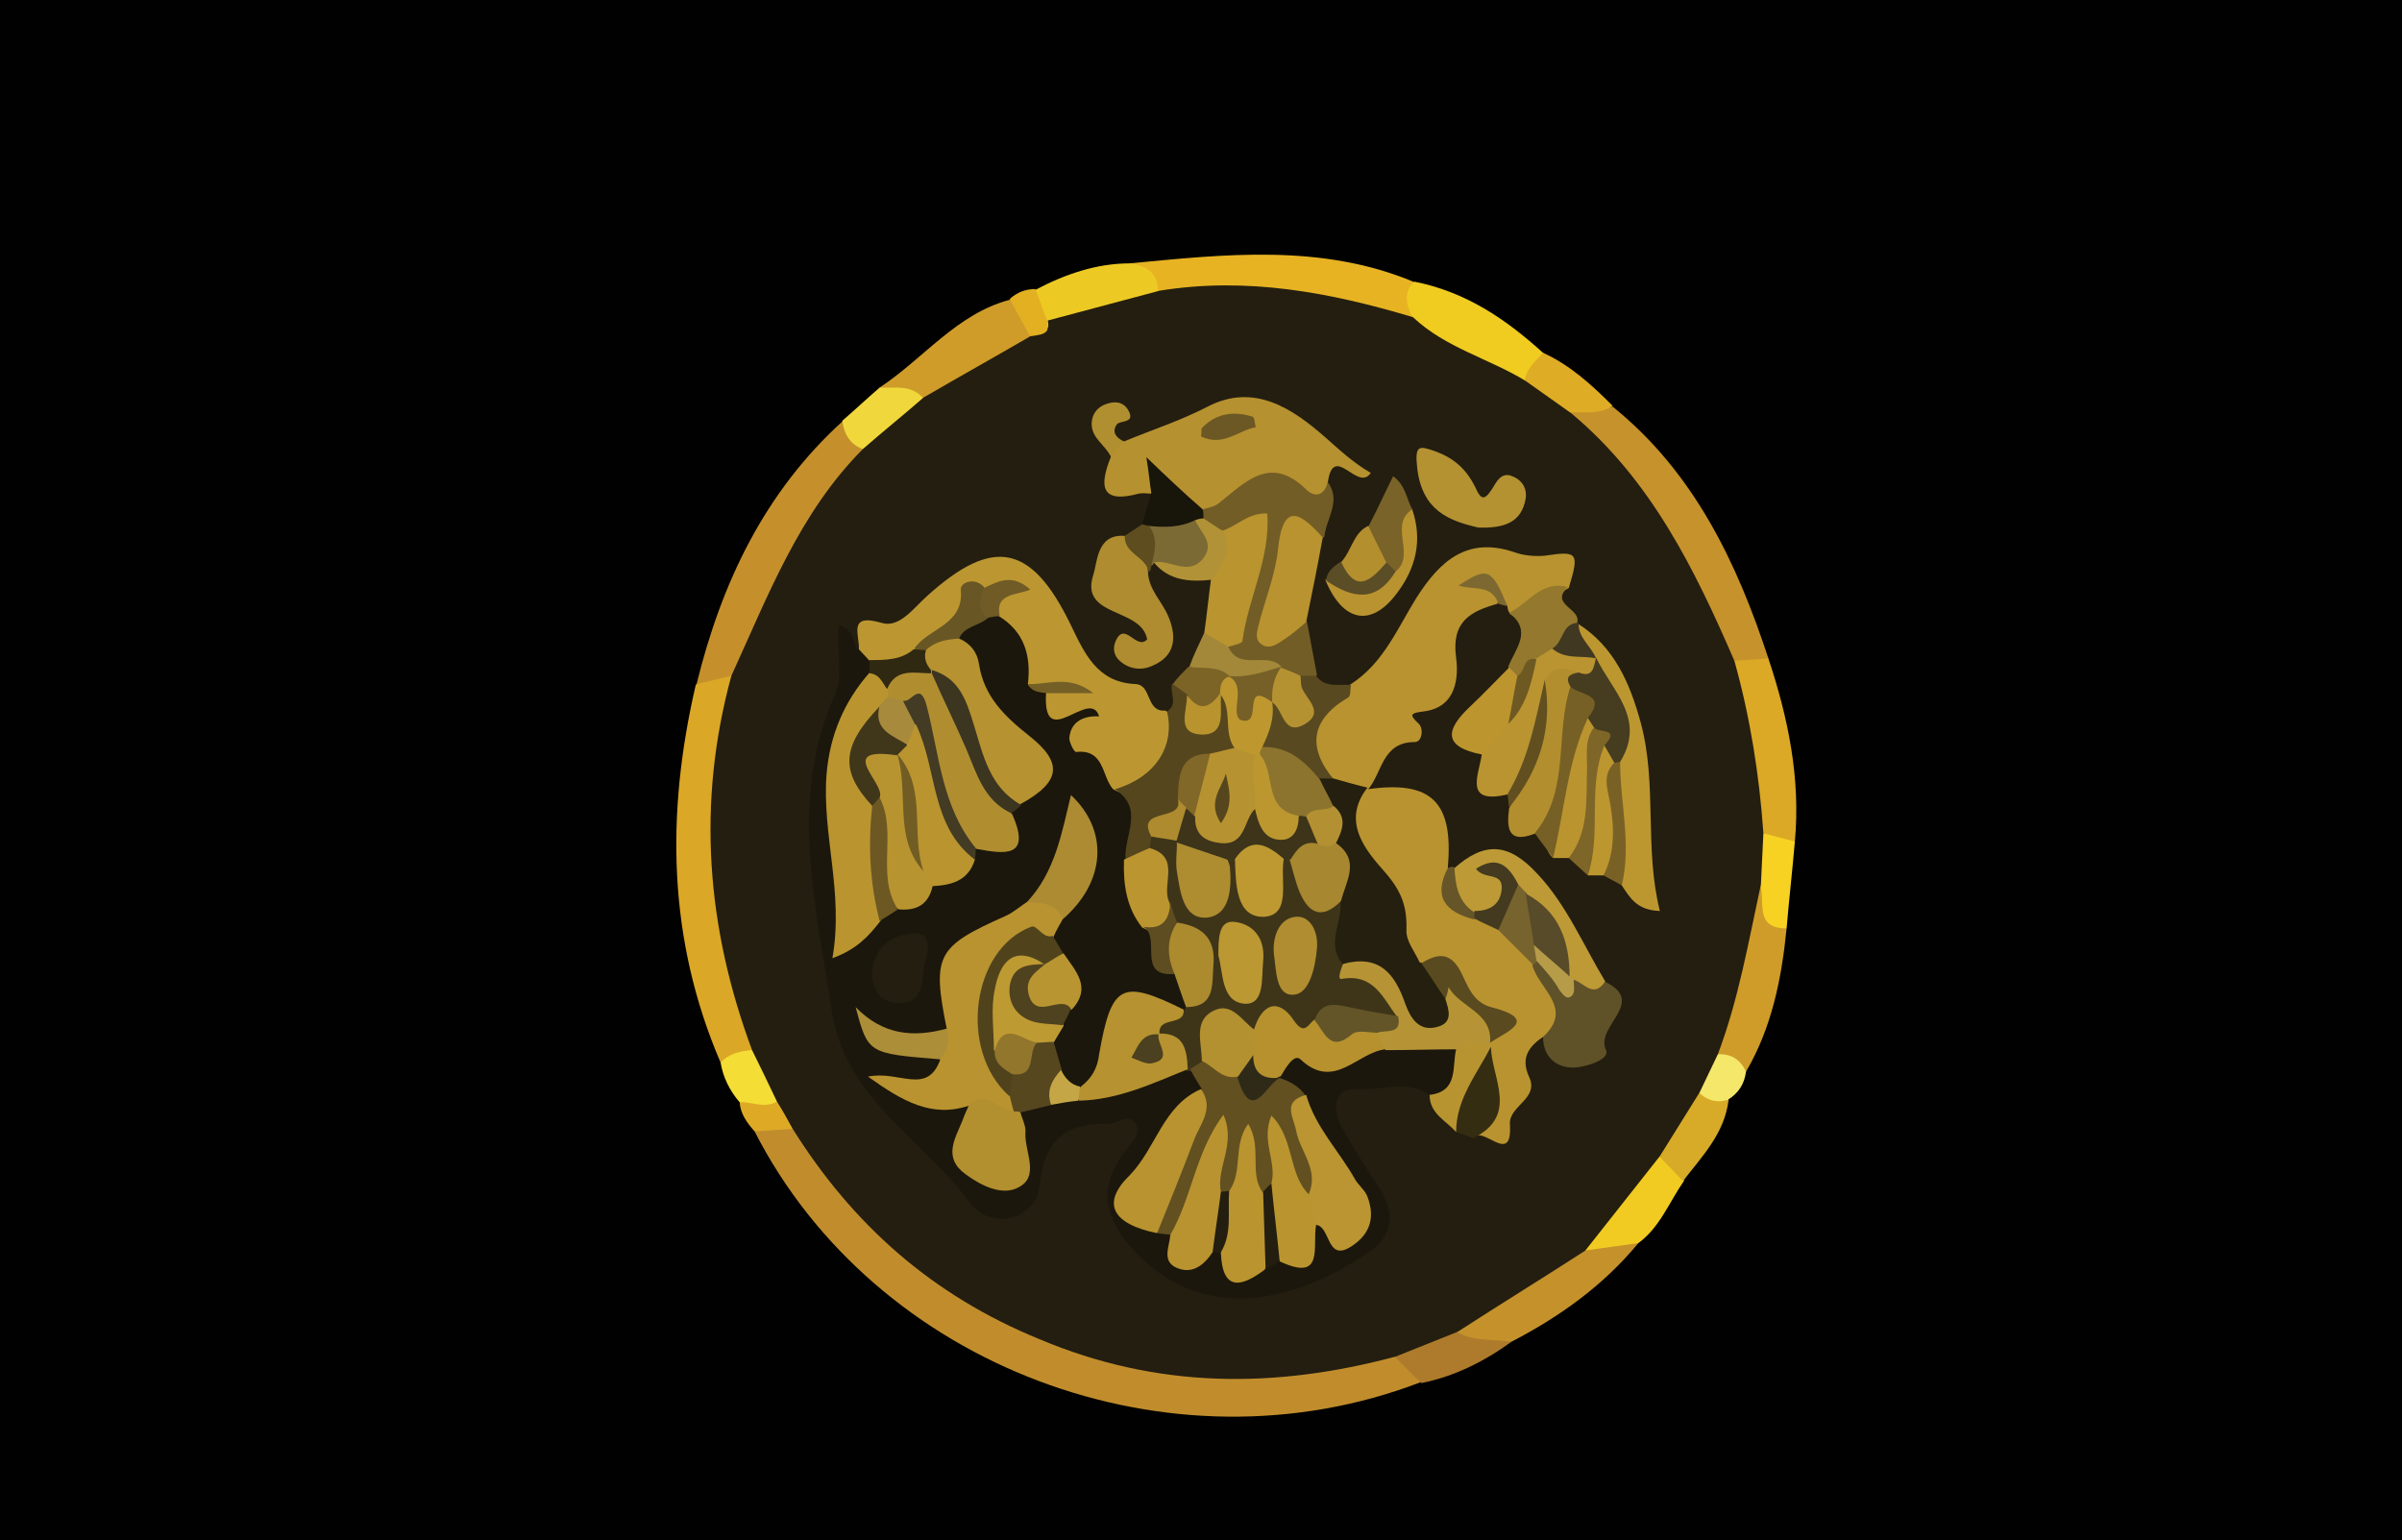 <?xml version="1.0" encoding="utf-8"?>
<!-- Generator: Adobe Illustrator 19.0.0, SVG Export Plug-In . SVG Version: 6.00 Build 0)  -->
<svg version="1.1" id="Layer_1" xmlns="http://www.w3.org/2000/svg" xmlns:xlink="http://www.w3.org/1999/xlink" x="0px" y="0px"
	 viewBox="0 0 290 186" style="enable-background:new 0 0 290 186;" xml:space="preserve">
<style type="text/css">
	.st0{fill:#010101;}
	.st1{fill:#C18D2C;}
	.st2{fill:#DBA726;}
	.st3{fill:#C6922B;}
	.st4{fill:#C5902C;}
	.st5{fill:#E7B322;}
	.st6{fill:#DBA926;}
	.st7{fill:#C4912B;}
	.st8{fill:#F0CC20;}
	.st9{fill:#CF9C2A;}
	.st10{fill:#CF9C29;}
	.st11{fill:#EDCA23;}
	.st12{fill:#F2CB22;}
	.st13{fill:#AD7B2B;}
	.st14{fill:#D7AA28;}
	.st15{fill:#DFAC25;}
	.st16{fill:#F0D83C;}
	.st17{fill:#F7D223;}
	.st18{fill:#F4DD35;}
	.st19{fill:#F4E76A;}
	.st20{fill:#E3B022;}
	.st21{fill:#DEAA26;}
	.st22{fill:#241E10;}
	.st23{fill:#1B170C;}
	.st24{fill:#B8932F;}
	.st25{fill:#B9932F;}
	.st26{fill:#BC9731;}
	.st27{fill:#B6912F;}
	.st28{fill:#725D26;}
	.st29{fill:#BC9730;}
	.st30{fill:#AE8C2F;}
	.st31{fill:#B9942F;}
	.st32{fill:#5F5128;}
	.st33{fill:#BD9A35;}
	.st34{fill:#55461D;}
	.st35{fill:#B49232;}
	.st36{fill:#B99430;}
	.st37{fill:#B28E2E;}
	.st38{fill:#594920;}
	.st39{fill:#93782E;}
	.st40{fill:#BA942F;}
	.st41{fill:#BC952E;}
	.st42{fill:#776025;}
	.st43{fill:#796328;}
	.st44{fill:#352D11;}
	.st45{fill:#18150A;}
	.st46{fill:#B89431;}
	.st47{fill:#BC962F;}
	.st48{fill:#7C6A35;}
	.st49{fill:#7E6528;}
	.st50{fill:#796126;}
	.st51{fill:#614F1F;}
	.st52{fill:#A38839;}
	.st53{fill:#B19236;}
	.st54{fill:#B48F2E;}
	.st55{fill:#7C6427;}
	.st56{fill:#B08F30;}
	.st57{fill:#5B4D26;}
	.st58{fill:#5D4D1F;}
	.st59{fill:#7D6831;}
	.st60{fill:#665529;}
	.st61{fill:#3E3519;}
	.st62{fill:#BA952F;}
	.st63{fill:#625021;}
	.st64{fill:#B69230;}
	.st65{fill:#B08E30;}
	.st66{fill:#BA9531;}
	.st67{fill:#B28F2F;}
	.st68{fill:#B6912E;}
	.st69{fill:#B69435;}
	.st70{fill:#BA942E;}
	.st71{fill:#AC8B32;}
	.st72{fill:#B89430;}
	.st73{fill:#50431C;}
	.st74{fill:#BB952F;}
	.st75{fill:#AC8E38;}
	.st76{fill:#AC8A2E;}
	.st77{fill:#BE9A33;}
	.st78{fill:#3C3520;}
	.st79{fill:#433B23;}
	.st80{fill:#56471F;}
	.st81{fill:#B99531;}
	.st82{fill:#6D5823;}
	.st83{fill:#4F421E;}
	.st84{fill:#685624;}
	.st85{fill:#302912;}
	.st86{fill:#5E4D21;}
	.st87{fill:#705B26;}
	.st88{fill:#745F26;}
	.st89{fill:#C5A646;}
	.st90{fill:#241F0E;}
	.st91{fill:#5A4A1F;}
	.st92{fill:#77632E;}
	.st93{fill:#433A1F;}
	.st94{fill:#6B5824;}
	.st95{fill:#B59231;}
	.st96{fill:#463C1F;}
	.st97{fill:#403820;}
	.st98{fill:#B69B49;}
	.st99{fill:#574B29;}
	.st100{fill:#B79230;}
	.st101{fill:#BE982F;}
	.st102{fill:#816728;}
	.st103{fill:#B8932E;}
	.st104{fill:#AE8B2E;}
	.st105{fill:#6E5923;}
	.st106{fill:#8C742E;}
	.st107{fill:#766027;}
	.st108{fill:#AE8C30;}
	.st109{fill:#A7872F;}
	.st110{fill:#B08D30;}
	.st111{fill:#BC9832;}
	.st112{fill:#BE9931;}
	.st113{fill:#B39030;}
	.st114{fill:#3D3419;}
	.st115{fill:#645528;}
	.st116{fill:#40361A;}
	.st117{fill:#A78A3B;}
	.st118{fill:#2F2A18;}
	.st119{fill:#4B401F;}
	.st120{fill:#715C24;}
	.st121{fill:#92762C;}
	.st122{fill:#B39132;}
	.st123{fill:#BC972F;}
</style>
<g id="XMLID_4_">
	<g id="XMLID_138_">
		<path id="XMLID_281_" class="st0" d="M150.5,203.9c-49.7,0-99.5,0-149.2,0.1c-3.1,0-3.8-0.6-3.8-3.8C-2.4,134.5-2.4,68.7-2.6,3
			c0-3.1,0.6-3.8,3.8-3.8c99.5,0.1,199,0.1,298.5,0c3.1,0,3.8,0.6,3.8,3.8c-0.1,65.7-0.1,131.5,0,197.2c0,3.1-0.6,3.8-3.8,3.8
			C250,203.9,200.2,203.9,150.5,203.9z"/>
		<path id="XMLID_280_" class="st1" d="M171.5,166.9c-30.2,11.6-65.9-1.9-80.4-30.3c1.3-2.2,3.4-1.7,5.4-1.6
			c2.8,1.1,4.1,3.7,5.8,5.8c14.8,18.4,33.7,26.1,57.1,22.1c3-0.5,6.1-2,9.3-0.7C170.6,163.3,172.4,164.3,171.5,166.9z"/>
		<path id="XMLID_279_" class="st2" d="M87,128.3c-6.4-14.9-6.6-30.1-3-45.6c1.4-1.4,2.8-2.5,4.9-1.1c2,1.9,1.2,4.3,0.8,6.4
			c-2.3,10.9-1.5,21.6,1.7,32.2c0.7,2.3,1.8,4.7,0,7C90.1,128.6,88.6,128.5,87,128.3z"/>
		<path id="XMLID_278_" class="st3" d="M194.7,49.1c9.8,7.9,15,18.8,18.8,30.4c-1.5,2.2-3.4,2-5.5,0.9c-4-3.2-4.8-8.3-7.3-12.5
			c-2.9-4.8-5.9-9.4-9.7-13.5c-1.3-1.4-3-2.7-1.7-4.9C191,47.7,192.9,49.3,194.7,49.1z"/>
		<path id="XMLID_277_" class="st4" d="M88.3,81.6c-1.4,0.3-2.8,0.7-4.2,1c3-12.2,8.2-23.2,17.7-31.8c1.9,0.3,2.8,1.6,3.4,3.3
			c0.3,1.7-0.5,3.1-1.5,4.3c-4.9,5.7-7.8,12.4-10.9,19.1C91.9,79.5,91.4,82.1,88.3,81.6z"/>
		<path id="XMLID_271_" class="st5" d="M136.4,31.8c11.5-1.1,23.1-2.4,34.2,2.2c0.5,1.9,1.7,3.9-0.6,5.5c-4,1.3-7.5-0.8-11.2-1.6
			c-6.3-1.4-12.8,0-19.1-1.2C138.3,35.3,136.8,33.9,136.4,31.8z"/>
		<path id="XMLID_268_" class="st6" d="M209.3,79.8c1.4-0.1,2.8-0.2,4.2-0.3c2.4,7.2,3.9,14.5,3.2,22.1c-1.9,1.1-3.6,0.7-5.2-0.6
			c-2.7-5.7-2.4-12-3.7-18.1C207.6,81.7,208.2,80.6,209.3,79.8z"/>
		<path id="XMLID_267_" class="st7" d="M197.8,150.1c-4.2,5.1-9.5,8.9-15.3,11.9c-2.3,0.5-4.6,2.1-6.8-0.1c-1-2.2,0.2-3.7,1.9-4.8
			c4.5-2.9,8.8-6.3,13.7-8.6C193.5,148.6,196,147.7,197.8,150.1z"/>
		<path id="XMLID_266_" class="st8" d="M170.5,38.2c-0.8-1.5-1-2.9,0.2-4.2c6.2,1.2,11.1,4.5,15.7,8.7c0.6,2-0.3,3.3-2.1,4.3
			c-5.1,0.5-8.8-2.7-12.8-4.9C170.2,41.3,170.1,39.7,170.5,38.2z"/>
		<path id="XMLID_265_" class="st9" d="M106.2,46.8c5.3-3.5,9.3-8.9,15.7-10.6c2.5,0.5,2.8,2.5,3.2,4.5c-2.9,5.6-8.2,7.4-13.8,8.7
			C109.6,48.6,107.3,49,106.2,46.8z"/>
		<path id="XMLID_264_" class="st10" d="M215.7,112.1c-0.6,6.1-1.8,12-4.9,17.3c-2,0.1-3.5-0.7-4.6-2.3c0.4-7.2,1.2-14.4,5.6-20.5
			C215.5,106.7,213.4,111,215.7,112.1z"/>
		<path id="XMLID_263_" class="st11" d="M136.4,31.8c1.9,0.3,3.4,1,3.4,3.3c-2.5,4-8.9,5.9-14.1,4.2c-1.4-1.3-1.7-2.7-0.7-4.3
			C128.6,33.1,132.4,31.8,136.4,31.8z"/>
		<path id="XMLID_262_" class="st12" d="M197.8,150.1c-2.2,0.3-4.3,0.6-6.5,0.9c0.8-5.7,3.2-10.1,8.8-12.4c2.4,0.3,3.5,1.6,3.2,4
			C201.5,145.2,200.4,148.2,197.8,150.1z"/>
		<path id="XMLID_261_" class="st13" d="M175.8,160.8c2.1,1.2,4.4,0.9,6.7,1.2c-3.3,2.4-6.9,4.2-10.9,5c-1.1-1.1-2.2-2.1-3.2-3.2
			C170.1,159.3,171.5,158.7,175.8,160.8z"/>
		<path id="XMLID_260_" class="st14" d="M203.2,142.6c-1-1-1.9-2-2.9-3c-2-4.7,1-6.8,4.6-8.6c1.6-0.1,2.8,0.7,3.8,1.8
			C208.2,136.9,205.5,139.6,203.2,142.6z"/>
		<path id="XMLID_259_" class="st15" d="M184.1,45.9c0.2-1.4,1.3-2.3,2.2-3.3c3.3,1.5,5.9,3.9,8.4,6.4c-1.6,1.1-3.4,0.7-5.1,0.8
			C185.9,51.2,184.1,49.9,184.1,45.9z"/>
		<path id="XMLID_258_" class="st16" d="M106.2,46.8c1.8,0.1,3.7-0.4,5.2,1.2c-0.8,4.9-2.6,6.5-7.3,6.2c-1.5-0.6-2.2-1.8-2.4-3.4
			C103.2,49.5,104.7,48.1,106.2,46.8z"/>
		<path id="XMLID_257_" class="st17" d="M215.7,112.1c-4,0-2.5-3.3-3.2-5.3c-2.1-2.2-2.2-4.2,0.3-6.2c1.3,0.3,2.6,0.7,3.9,1
			C216.4,105.1,216,108.6,215.7,112.1z"/>
		<path id="XMLID_256_" class="st18" d="M87,128.3c1-1.1,2.4-1.4,3.8-1.5c4.1,0.7,4.8,3.2,3.8,6.7c-1.9,2.5-3.6,0.8-5.3-0.4
			C88.1,131.7,87.3,130.1,87,128.3z"/>
		<path id="XMLID_255_" class="st19" d="M208.6,132.8c-1.3,0.4-2.5,0.1-3.5-0.9c-1.4-2.6-0.6-4.1,2.2-4.6c1.7-0.1,2.8,0.6,3.5,2.1
			C210.6,130.9,209.9,132,208.6,132.8z"/>
		<path id="XMLID_254_" class="st20" d="M125,34.9c0.5,1.2,0.9,2.5,1.4,3.7c0.4,1.9-0.2,2.5-2.1,1.9c-0.8-1.5-1.6-2.9-2.4-4.4
			C122.8,35.3,123.8,34.9,125,34.9z"/>
		<path id="XMLID_253_" class="st21" d="M89.3,133.1c1.5-0.1,3,0.8,4.5-0.1c2,0.3,2.6,1.5,1.9,3.3c-1.5,0.1-3,0.2-4.6,0.3
			C90.2,135.6,89.4,134.5,89.3,133.1z"/>
		<path id="XMLID_252_" class="st22" d="M95.7,136.3c-0.6-1.1-1.2-2.2-1.9-3.3c-1-2.1-2-4.2-3-6.2c-5.5-14.8-6.7-29.8-2.5-45.2
			c4.4-9.6,8.2-19.7,15.9-27.4c2.4-2.1,4.9-4.1,7.3-6.2c4.3-2.5,8.6-4.9,12.9-7.4c1.1-0.2,2.5-0.1,2.1-1.9c4.5-1.2,9-2.4,13.5-3.6
			c10.5-1.7,20.6,0.2,30.6,3.2c3.9,3.7,9.2,5,13.6,7.7c1.8,1.3,3.7,2.6,5.5,3.9c9.6,8,14.9,18.8,19.7,29.9c1.9,6.8,3,13.7,3.5,20.8
			c-0.1,2.1-0.2,4.1-0.3,6.2c-1.5,6.9-2.7,13.9-5.2,20.5c-0.7,1.5-1.5,3.1-2.2,4.6c-1.6,2.6-3.2,5.1-4.8,7.7c-3,3.8-6,7.6-9,11.4
			c-5.1,3.3-10.3,6.5-15.4,9.8c-2.5,1-5,2-7.5,3c-14.6,3.9-28.8,3.9-43-2.1C112.5,156.4,102.9,147.8,95.7,136.3z"/>
		<path id="XMLID_251_" class="st23" d="M172.6,132.2c-2.7-1.9-5.8-0.5-8.7-0.7c-2.9-0.1-3.1,2.4-1.9,4.6c1.4,2.6,3.1,5.1,4.7,7.6
			c1.6,2.6,1.5,5.3-0.9,7.1c-8,5.8-20.1,9.8-28.9,0.2c-3.8-4.1-4.3-7.8-1-12.1c0.7-1,2-2,1.2-3.2c-0.9-1.4-2.2,0-3.3,0
			c-5.2-0.1-7.7,1.9-8.3,7.5c-0.4,4.1-5.9,5.5-8.5,1.9c-5.6-7.6-15-12.4-16.6-23.1c-1.9-12.7-5.2-25.4,0.3-37.9
			c1.3-2.9,0.1-5.7,0.6-8.6c2,0.5,1.5,2.3,2.4,3c0.9-0.1,1.6,0.3,2.1,1c0.4,0.7,0.5,1.5,0.3,2.3c-7,8.2-4.1,17.5-2.9,26.6
			c0.1,0.7,0.9,1,1.7,0.9c0.9-0.2,1.7-0.5,2.5-0.8c1.5-0.6,2.8-1.6,4-2.7c1.6-1,3.4-1.7,4.6-3.3c0.3-0.4,0.6-0.7,1-1
			c1.7-0.9,2.6-2.4,3.5-4c0.4-0.6,0.8-1.2,1.2-1.8c1.5-1.9,1.7-3.4-0.2-5.4c-3.5-3.8-5.5-8.5-7.2-13.4c0.6-2.1,2.2-3.1,4-3.9
			c0.8-0.2,1.6-0.3,2.4-0.2c4,1.2,5.9,3.9,5.8,8.1c0.3,0.9,0.9,1.6,1.5,2.2c0.9,0.6,1.8,1.1,2.9,1.1c3,0,4.4,1.2,4.1,4.4
			c-0.2,1.9,0.9,3.6,1.8,5.3c2.7,3,1.7,6.4,1.3,9.8c0.2,2.6,0.3,5.1,1.3,7.5c0.6,2.4,2.5,3.9,4,5.7c0.8,1.5,0.8,3,0.4,4.5
			c-0.2,0.5-0.6,0.8-1,1.1c-4.9-0.2-8.8,0.6-8.9,6.9c0,1.8-1.9,2.8-3.8,2.6c-1.4-0.2-2.4-0.9-3.2-2.1c-0.6-1.2-1.4-2.3-1.2-3.7
			c0-1,0.3-2,0.8-2.8c0.4-0.8,0.8-1.6,1-2.6c0.2-1.8,0.2-3.5-0.8-5.1c-0.4-0.9-0.9-1.7-0.9-2.8c0.1-1,0.6-1.9,1.1-2.8
			c2.6-2.6,3.2-5.9,3-8.8c-0.4,3.3-0.6,7.4-5,9.2c-1.2,0.4-2,1.6-3.2,1.8c-4.5,1.1-6.2,4.2-6.1,8.6c0,1.1-0.2,2.1-0.8,3
			c-1.2,1.2-2.6,2.1-4.3,2.2c1.3-0.1,2.5,0,3.4,1.2c0.9,1.7-0.7,2.7-1.2,4.1c1.6,0.6,3.4,0.7,4.6,2c1.9,1.5-0.7,5.8,2.7,5.8
			c2.8,0,0.8-4,2.3-5.6c0.1-0.1,0.2-0.3,0.3-0.4c0.9-0.6,1.8-1,2.8-1.5c1.6-0.3,3.1-0.1,4.7,0.2c4.2-1.8,8.5-3,12.9-4.2
			c0.5,0,1.1,0.1,1.6,0.4c0.9,0.6,1.4,1.5,1.4,2.7c-2.4,3.4-4.1,7.2-6.3,10.8c-1.3,2.1-2.1,4.2,0.9,5.6c0.4,0.2,0.9,0.4,1.3,0.6
			c1.3,1.2,2.7,2.2,4.7,1.8c0.5,0,0.9,0.1,1.3,0.3c1.1,1.1,2.4,1.7,4.1,1.1c0.9-0.1,1.7-0.4,2.6-0.6c2.4,0.2,2.4-2.6,4-3.4
			c3.4-0.5,3.9-2.5,2.4-5.1c-1.6-2.9-3.2-5.8-5-8.6c-0.8-1.3-2-2.4-1.9-4.1c0.4-1.5,1.6-3,2.8-2.5c4.3,1.6,7.7-1.3,11.6-1.6
			c2.7,0.2,5.5-0.8,7.9,1.2C176.9,129.7,177.4,132.7,172.6,132.2z"/>
		<path id="XMLID_250_" class="st24" d="M163.1,82.6c3.9-2.5,5.6-6.7,7.9-10.4c2.8-4.4,6.1-7.5,11.9-5.5c1.1,0.4,2.5,0.5,3.6,0.4
			c4-0.6,4.2-0.4,2.9,3.9c-1.2,0.8-2.8,1-3.7,2.5c-0.7,1.3-2.1,1.7-3.4,0.6c-0.2-0.3-0.3-0.6-0.3-0.9c-0.8-1.4-1.6-2.7-3.2-3.1
			c1.1,0.5,2.5,0.9,2,2.8c-3.2,0.9-5.6,2.1-5,6.5c0.3,2.3,0.1,6-3.9,6.5c-1.5,0.2-1.9,0.3-0.6,1.5c0.6,0.6,0.4,2.2-0.5,2.2
			c-4,0-3.9,3.8-5.7,5.8c-0.2,0.2-0.4,0.4-0.6,0.6c-1.7,0.8-3.1-0.1-4.5-0.9C155.5,88.3,155.5,88.2,163.1,82.6z"/>
		<path id="XMLID_249_" class="st25" d="M186.3,125.2c-1.8,1.2-2.7,2.6-1.7,4.8c1.3,2.7-2.5,3.5-2.3,5.8c0.3,5.1-3.3,0-4.4,1.6
			c-0.3-3.3,1.9-6.4,0.5-9.8c0-0.5,0-0.9,0-1.4c0-0.5,0-0.9-0.1-1.4c-0.8-4.5-3.8-6.7-8-7.6c-2-1.8-2.7-4.3-3.6-6.8
			c-1-2.7-1.5-5.6-3.3-8.2c-1.7-2.6-1.5-5.3,1.8-7c0,0-0.1,0.1-0.1,0.1c7.7-1.1,10.4,1.5,9.7,9.4c0.5,2.2,2.4,3.1,3.9,4.4
			c0.9,0.8,2,1.3,3.1,1.8c1.6,1.6,3,3.3,4.5,5c0.9,1.5,1.8,3,2.4,4.5C189.9,123,189.5,124.9,186.3,125.2z"/>
		<path id="XMLID_248_" class="st26" d="M124.1,82.6c0.4-3.4-0.4-6.3-3.5-8.2c-0.5-0.7-0.7-1.7-1.9-1.7c-3.4,1.9-4.8,6-8.5,7.5
			c-1.9,1.1-3.6,0.9-5.3-0.5c-0.4-0.4-0.8-0.9-1.2-1.3c0.1-1.7-1.4-4.4,2.7-3.2c2.2,0.7,3.9-1.8,5.6-3.3c7.9-7.1,12.5-6.2,17.2,3.4
			c1.7,3.5,3.2,7.1,7.9,7.3c2,0.1,1.2,3.4,3.6,3.2c2.4,1.4,3,3.2,1.2,5.6c-1.9,2.5-3.1,6.3-7.5,3.9c-1.4-1.5-1-4.9-4.5-4.5
			c-0.2,0-0.8-1.1-0.8-1.7c0.2-2.1,1.9-2.7,3.6-2.6c-1.1-3.6-6.9,4.6-6.4-2.9C126.2,82.4,124.6,83.7,124.1,82.6z"/>
		<path id="XMLID_247_" class="st27" d="M135.7,53.3c3.4-1.4,6.8-2.5,10.1-4.2c5.6-2.9,10.2,0.2,14.2,3.7c1.7,1.5,3.4,3.1,5.5,4.3
			c-1.6,2.4-4.5-3.8-5.2,1.2c0.6,1.7-0.2,3.5-1.7,2.8c-5-2.5-8.9,0.6-13.1,2c-2.8,0-4.1-2.8-6.5-3.5c-0.5,0-1-0.1-1.5,0
			c-4.8,1.3-4.7-1.1-3.4-4.4C134.1,54,134.7,53.5,135.7,53.3z"/>
		<path id="XMLID_246_" class="st28" d="M145.2,61.5c0.6-0.2,1.4-0.3,1.9-0.7c3.2-2.5,6.2-6,10.6-1.7c1,1,2.2,0.8,2.6-0.9
			c1.7,2.3-0.2,4.4-0.4,6.6c-4.6,3.6-5.3,6.9-2.1,10.3c0.4,2.1,0.8,4.3,1.2,6.4c-0.5,0.7-1.2,1.2-2,1.3c-1.2,0.2-2.1-0.4-3.1-0.8
			c-2.1-1.7-6.4,0.5-6.9-4c1.2-2.9,1.5-6.1,2.8-9c1.3-3-0.1-3.8-2.6-4c-1.1-0.3-1.9-0.9-2.2-2C144.6,62.5,144.8,62,145.2,61.5z"/>
		<path id="XMLID_245_" class="st29" d="M190.5,75.3c4.4,2.8,6.3,7.2,7.6,12c2,7.4,0.4,15.1,2.3,22.7c-2.8-0.1-3.6-1.6-4.6-3.1
			c-2.2-4.4-1.3-9.1-1.5-13.7c0.9-4.4-0.2-8.5-2.7-12.1c-0.2-0.4-0.5-0.8-0.7-1.3c-0.7-1.3-1.7-2.5-0.8-4.1
			C190.1,75.6,190.3,75.5,190.5,75.3z"/>
		<path id="XMLID_244_" class="st30" d="M138.6,69.1c0.1,2.1,1.6,3.4,2.4,5.2c1.1,2.5,1,4.9-1.9,6.1c-1.3,0.6-2.8,0.4-3.9-0.6
			c-0.7-0.6-0.9-1.5-0.5-2.4c1.1-2.5,2.5,1.2,3.8-0.2c-0.7-3.9-8.2-2.6-6.5-7.8c0.5-1.5,0.4-4.9,3.7-4.7
			C138.3,65,138.5,67.1,138.6,69.1z"/>
		<path id="XMLID_243_" class="st25" d="M157.7,75.1c-0.8,0.7-1.6,1.4-2.5,2c-0.9,0.6-1.9,1.4-2.9,0.7c-1-0.7-0.4-1.9-0.2-2.9
			c0.8-2.9,1.9-5.7,2.2-8.6c0.6-5.9,2.8-4.3,5.4-1.4C159.1,68.2,158.4,71.7,157.7,75.1z"/>
		<path id="XMLID_242_" class="st31" d="M147.5,64.1c1.8-0.5,3.1-2.2,5.5-2.1c0.4,5.4-2.3,10.2-3,15.4c0,0.3-1.1,0.5-1.7,0.7
			c-1.3,0.1-2.5-0.1-2.9-1.7c0.3-2.1,0.5-4.2,0.8-6.4C145.2,67.7,146.5,65.9,147.5,64.1z"/>
		<path id="XMLID_241_" class="st32" d="M186.3,125.2c3.8-3.5-0.6-5.8-1.3-8.7c0.2-0.2,0.3-0.3,0.5-0.5c2.3-0.7,3.5,1.7,5.4,1.8
			c0.9,0.5,2,0.1,2.8,0.7c5.3,2.5-1.2,5.4,0.2,8.3c0.5,1.1-2.3,2-3.7,2.1C188.2,129,186.3,127.9,186.3,125.2z"/>
		<path id="XMLID_240_" class="st33" d="M193.8,118.5c-1.4,2.1-2.5,0.2-3.8-0.2c-0.9,0.2-1.2-0.5-1.6-1c-1.6-2.8-1.8-6.3-5-8
			c-0.4-0.4-0.7-0.9-1-1.3c-0.9,3-2.8,3.5-5.4,2.3c-2.2-1.3-2.7-3.2-1.5-5.4c3.7-3.3,6.6-3.2,10.1,0.6
			C189.1,109.2,191.1,114,193.8,118.5z"/>
		<path id="XMLID_239_" class="st34" d="M134.6,95.3c4.8-1.4,7.3-5.1,6.3-9.4c1.4-0.9,0.3-2.2,0.6-3.3c0.7-0.3,1.4-0.4,2.1-0.1
			c1.1,0.7,2.2,1.2,3.6,0.7c0.5,0,1,0.1,1.5,0.4c1.8,1.9,1.2,4.2,1.1,6.4c-0.4,1.1-1.3,1.8-2.3,2.2c-2.4,0.5-4.2,1.6-3.8,4.5
			c0.1,2.6-2.2,3.7-3.2,5.7c-0.2,0.5-0.5,0.9-0.9,1.3c-1.2,0.9-2.5,0.9-3.7,0.2C135.6,100.9,138.3,97.7,134.6,95.3z"/>
		<path id="XMLID_238_" class="st35" d="M178.5,63.7c-3.5-0.8-6.8-2-7.4-7.2c-0.3-2.8,0.2-2.7,2.2-2c2.2,0.8,3.7,2.1,4.8,4.3
			c0.8,1.8,1.2,1.7,2.5-0.5c0.4-0.6,0.9-1.1,1.7-0.9c1.3,0.4,2.1,1.4,1.9,2.8C183.7,63.1,181.6,63.8,178.5,63.7z"/>
		<path id="XMLID_237_" class="st36" d="M182.1,95.9c-5.4,1.3-3.6-2.2-3.2-4.8c-1.5-2.4,0.4-3.9,1.4-5.6c2-2,3.3-4.4,4.3-7
			c0.7-0.8,1.6-1.5,2.8-1.5c1.9,0.4,3.6,1.5,5.3,2.4l-0.1-0.1c1,1.3,0.3,2.3-0.6,3.2c-1.2,0.6-2.7,0.6-3.7,1.8
			c-1.9,2.3-1,5.4-2.6,7.8C184.7,93.7,184.8,96.1,182.1,95.9z"/>
		<path id="XMLID_236_" class="st37" d="M186.5,82.1c1-1.7,2.5-1.6,4.1-0.8c0.1,1.1,0.6,2.2,0.4,3.3c-0.6,2.9-0.9,5.8-1.1,8.8
			c-0.2,3.2-0.9,6.3-4.7,7.3c-3.2,1.2-3.3-0.8-3-3.1C184.8,92.7,186.6,87.6,186.5,82.1z"/>
		<path id="XMLID_235_" class="st38" d="M157,81.6c0.6,0,1.3,0,1.9,0c1.1,1.5,2.7,1,4.2,1.1c-0.1,0.5,0,1.3-0.3,1.5
			c-4.6,2.7-5,6.1-1.7,10c-0.3,0.5-0.7,0.8-1.3,1c-3.8,0.3-5.1-3.5-8-4.8c-0.6-1.9,0.1-3.6,0.7-5.3C153.9,83.7,155.5,82.8,157,81.6z
			"/>
		<path id="XMLID_234_" class="st39" d="M187.4,78.3c-0.6,0.4-1.3,0.8-1.9,1.2c-1.3,0.2-0.4,2.3-2,2.4c-0.8-0.1-1.2-0.7-1.4-1.4
			c0.8-2.1,3-4.3,0.1-6.5c2.3-1.1,3.9-4,7.1-3.1c-2.3,2.1,1.7,2.6,1.1,4.3c0,0,0.1-0.1,0.1-0.1C189.7,76.4,189.7,78.5,187.4,78.3z"
			/>
		<path id="XMLID_233_" class="st40" d="M189.4,103.6c-0.6,0-1.3,0-1.9,0c-0.9-0.8-1-2.1-0.6-2.9c1.7-3.9,2-8,2.6-12.1
			c0.2-1.1,0.6-2,1.8-2.3c1.1,0,1.7,0.5,2,1.5c0,3.4-0.2,6.8-0.2,10.3C193.1,100.7,192.2,102.9,189.4,103.6z"/>
		<path id="XMLID_232_" class="st41" d="M182.2,80.6c0.3,0.3,0.7,0.7,1,1c1.1,2.2-0.6,3.9-1.1,5.8c-1.1,1.2-2.1,2.5-3.2,3.7
			c-4.6-0.9-4.5-2.9-1.4-5.8C179.1,83.8,180.6,82.2,182.2,80.6z"/>
		<path id="XMLID_231_" class="st42" d="M191.7,86.7c-2.5,5.4-2.8,11.2-4.2,16.9c-0.7-1-1.5-2-2.2-3c4.3-5.2,2.4-11.9,4.3-17.7
			c1.9-0.7,3.4,0,4.1,1.7C194.4,86.3,192.8,86.4,191.7,86.7z"/>
		<path id="XMLID_230_" class="st24" d="M170.5,61.5c1.3,3.8,0.4,7.2-1.9,10.2c-3.1,4.1-6.5,3.4-8.6-1.7c2.3-0.6,4.6-1.3,6.3-3.1
			c1.2-1,0.9-2.4,1.1-3.8C167.7,61.5,168.4,60.2,170.5,61.5z"/>
		<path id="XMLID_229_" class="st43" d="M170.5,61.5c-2.9,1.9,0.5,5.5-2,7.5c-0.8-0.1-1.6-0.1-2.3-0.6c-1.9-1.4-2.1-3.1-0.9-5
			c1-1.9,1.9-3.9,2.9-5.9C169.7,58.6,169.8,60.2,170.5,61.5z"/>
		<path id="XMLID_228_" class="st44" d="M180,126.4c0.1,3.8,3.4,8.3-2.1,11c-0.7-0.2-1.4-0.5-2.1-0.7
			C174.6,132.6,176.1,128.8,180,126.4z"/>
		<path id="XMLID_227_" class="st45" d="M145.2,61.5c0.1,0.3,0.1,0.7,0.1,1c-0.2,0.6-0.4,1.1-0.8,1.5c-1.7,1.9-3.6,1.4-5.6,0.7
			c-0.5-0.3-0.8-0.8-1-1.4c0.4-1.3,0.7-2.5,1.1-3.8c-0.2-1.2-0.3-2.5-0.6-4.3C140.9,57.6,143,59.6,145.2,61.5z"/>
		<path id="XMLID_226_" class="st46" d="M180,126.4c-1.7,3.3-4.2,6.3-4.2,10.3c-1.2-1.4-3.2-2.2-3.2-4.5c3.5-0.4,2.7-3.4,3.2-5.5
			c0.9-2.6,2.4-2.1,4-0.6L180,126.4z"/>
		<path id="XMLID_225_" class="st47" d="M193.6,105.7c-0.6,0-1.3,0-1.9,0c-0.2-5.3,0.2-10.6,1.2-15.9c1.6-0.2,2.1,0.8,2.2,2.1
			c-0.8,2.6,0.1,5.2,0.4,7.8C195.8,102,196.1,104.3,193.6,105.7z"/>
		<path id="XMLID_224_" class="st48" d="M138.7,63.5c1.9,0.2,3.8,0.2,5.6-0.7c1.7,1.2,3.8,2.4,2,4.9c-2.1,2.9-4.6,1.3-6.9,0.2
			c-0.1,0.2-0.2,0.3-0.4,0.4C138.1,66.7,137.8,65.1,138.7,63.5z"/>
		<path id="XMLID_223_" class="st49" d="M193.7,90c-2.1,5.1-0.3,10.6-2,15.7c-0.8-0.7-1.5-1.4-2.3-2.1c2.4-3.1,2.1-6.7,2.2-10.3
			c0.1-1.8-0.4-3.8,0.8-5.4c1.8-0.7,3.2-0.2,3.3,1.8C195.8,90.6,194.5,90.6,193.7,90z"/>
		<path id="XMLID_222_" class="st50" d="M193.6,105.7c1.4-2.8,1.3-5.8,0.8-8.7c-0.3-1.7-1-3.4,0.5-4.9c0.2-0.4,0.4-0.4,0.7-0.1
			c0,5,1.4,9.9,0.2,14.9C195.1,106.5,194.3,106.1,193.6,105.7z"/>
		<path id="XMLID_221_" class="st51" d="M186.5,82.1c1,5.8-0.6,10.9-4.3,15.4c-0.1-0.5-0.1-1.1-0.2-1.6
			C184.6,91.6,185.4,86.8,186.5,82.1z"/>
		<path id="XMLID_220_" class="st52" d="M145.4,76.4c1,0.6,1.9,1.1,2.9,1.7c1.3,3,4.7,0.5,6.4,2.4c-0.1,0.2-0.2,0.5-0.2,0.7
			c-1.4,2-3.4,2.1-5.5,1.6c-0.5-0.1-1-0.3-1.5-0.4c-1.6-0.1-3.2-0.1-3.9-1.9C144.1,79.1,144.8,77.7,145.4,76.4z"/>
		<path id="XMLID_219_" class="st53" d="M139.3,67.9c2-0.4,4.1,1.7,5.9-0.4c1.6-1.9-0.3-3.2-0.9-4.7c0.3-0.1,0.6-0.2,1-0.2
			c0.8,0.5,1.5,1,2.3,1.5c1.3,2.4,0,4.1-1.3,5.9C143.6,70.3,141.1,70.1,139.3,67.9z"/>
		<path id="XMLID_218_" class="st54" d="M165.2,63.5c0.7,1.5,1.5,3,2.2,4.5c-0.2,2.5-2,3-3.9,2.8c-1.6-0.1-2.3-1.3-1.6-2.9
			C163.2,66.5,163.4,64.3,165.2,63.5z"/>
		<path id="XMLID_217_" class="st55" d="M143.5,80.5c1.6,0.3,3.5-0.2,4.9,1.1c0.2,1-0.4,1.6-1,2.1l0.1-0.1c-0.9,0.7-0.4,2.4-2,2.6
			c-1.7,0.2-1.6-1.4-2.1-2.3c-0.6-0.4-1.2-0.9-1.8-1.3C142.1,81.9,142.8,81.2,143.5,80.5z"/>
		<path id="XMLID_216_" class="st56" d="M135.7,53.3c-0.5,0.6-1.1,1.2-1.6,1.8c-0.7-1.4-2.3-2.2-2.3-3.9c0-1.1,0.6-2,1.7-2.4
			c1.1-0.4,2.1-0.3,2.7,0.7c1,1.7-1.1,1.2-1.4,1.8C134.2,52.2,134.8,52.9,135.7,53.3z"/>
		<path id="XMLID_215_" class="st57" d="M161.9,67.8c1.8,4,3.6,2.3,5.5,0.1c0.4,0.4,0.7,0.7,1.1,1.1c-2.4,3.9-5.3,3.2-8.4,1.1
			C160.2,69,161,68.4,161.9,67.8z"/>
		<path id="XMLID_214_" class="st58" d="M138.7,63.5c1.2,1.5,0.7,3.2,0.3,4.8c0,0.3-0.1,0.6-0.3,0.8c-0.3-1.9-3-2.2-2.9-4.4
			c0.7-0.5,1.4-0.9,2.1-1.4C138.1,63.4,138.4,63.4,138.7,63.5z"/>
		<path id="XMLID_213_" class="st59" d="M180.9,72.9c-0.8-2.4-3-1.6-4.8-2.2c3.5-2.3,4-2.1,5.9,2.5C181.6,73.1,181.2,73,180.9,72.9z
			"/>
		<path id="XMLID_212_" class="st60" d="M175.6,104.7c0.1,2.1,0.4,4.1,2.3,5.4c0.4,0.2,0.6,0.4,0.4,0.6c-0.1,0.2-0.3,0.3-0.4,0.3
			c-3.4-0.9-4.9-2.7-3.1-6.2C175.1,104.7,175.3,104.6,175.6,104.7z"/>
		<path id="XMLID_211_" class="st61" d="M138.8,102.4c0.1-0.4,0.1-0.9,0.2-1.3c1-0.4,1.9-0.7,2.9-0.3c1,0.5,1.3,1.5,1.7,2.5
			c1.3,3.7,2.8,1.6,4.3,0.1c0.4-0.2,0.9-0.3,1.4-0.2c1.6,0.8,3.2,2.4,4.8,0c0.4-0.2,0.9-0.3,1.4-0.4c3.8,0.2,3.6,5.3,7.2,5.7
			c2,1.8,0.9,4.6,2.1,6.7c1,2.8,5,4.1,4,7.9c-1,1.3-2.4,1.6-3.8,0.9c-2.1-1.1-3.7-0.2-5.3,1.1c-2.5,2-5.6,0-8.2,1.3
			c-2.9-1-4.2,1.3-5.8,2.9c-0.7,0.4-1.4,0.3-2.1,0l-0.3,0c-1.9-0.3-2.4-2.2-3.7-3.2c-0.3-0.4-0.4-0.9-0.5-1.3
			c0.2-2.3,2.1-2.1,3.6-2.6l0.3-0.3c2.2-4,0.7-7.2-2.5-9.8c-0.7-0.8-1.4-1.4-1.7-2.5C138.4,107,138.8,104.7,138.8,102.4z"/>
		<path id="XMLID_210_" class="st25" d="M114.3,124.2c-1.8-8.9-1.2-9.9,7.1-13.6c0.9-0.4,1.7-1.1,2.6-1.7c4.1-1,4.3-0.8,4.3,2.1
			c-0.4,0.7-0.8,1.4-1.1,2.1c-0.2,0.3-0.3,0.6-0.6,0.8c-8,6.1-8.6,9-3.6,18.1c0.1,0.8-0.1,1.5-0.5,2.2c-2.2,2.4-3.7,0.2-5.5-0.7
			c-4.5,1.5-8-0.5-12.2-3.5c3.7-0.8,7.1,2.3,8.7-2C113,126.6,112.9,125.2,114.3,124.2z"/>
		<path id="XMLID_209_" class="st62" d="M106.3,111.2c-1.4,1.8-2.8,3.4-5.8,4.5c1.4-8-1.3-15-0.7-22.3c0.4-4.6,2.1-8.7,5.2-12.2
			c1.2-0.4,2.2,0.1,3,1c0.5,0.7,0.6,1.5,0.5,2.4c-0.2,0.8-0.5,1.5-0.8,2.2c-4.3,3.6-1.7,7.8-1,11.8
			C106,102.8,108.5,107.1,106.3,111.2z"/>
		<path id="XMLID_208_" class="st63" d="M143.7,129.1c0.5-0.3,0.9-0.6,1.4-0.9c1.8-1.7,3.3-0.3,4.8,0.5c1.2,0.8,2.6,1,4,1.3
			c0.2,0.1,0.5,0.1,0.7,0.2c1.2,0.4,2.3,1,3.1,2.2c-1.6,2.7,0.6,4.5,1.4,6.6c0.9,2.1,2.1,4.2-0.9,5.6c-1.3,0.2-2.2-0.5-2.8-1.6
			c-0.9-1.5-0.4,0.6-0.9,0.4c-0.5,0.6-1.1,1-1.8,1.1c-1.9-1.5-2.5-1.5-4.1,0.2c-0.5,0.1-1,0-1.4-0.2c-0.7-0.5-1.2-1.2-1.3-2.1
			c-0.4,0.7-0.5,1.4-0.6,2.1c-0.3,2.5-0.6,4.8-4,4.6c-0.5-0.1-1-0.1-1.5-0.2c-1.9-2.7-0.7-5.3,0.5-7.8c1.5-3.2,3.2-6.4,4.8-9.6
			C144.6,130.7,144.1,129.9,143.7,129.1z"/>
		<path id="XMLID_207_" class="st64" d="M115.8,77.1c1.4,0.6,2.2,1.7,2.4,3.1c0.6,3.9,3.1,6.3,6,8.6c4.2,3.3,3.9,5.6-1,8.3
			c-2.8,0.2-4.3-1.1-5.4-3.7c-1.8-4.3-2.7-9.1-6.7-12.1c-0.7-1.1-0.5-2.1,0.1-3.2C112.5,77,113.9,76,115.8,77.1z"/>
		<path id="XMLID_206_" class="st64" d="M139.9,124.8c3.1-0.1,3.4,2,3.5,4.3c-4.2,1.7-8.4,3.7-13.1,3.8c-0.4-0.6-0.4-1.2,0.2-1.7
			c1.3-1,2-2.2,2.2-3.9c1.5-8.5,2.7-9.1,10.2-5.4c0.2,2.1-3.2,0.7-2.9,3l-0.4,0.3L139.9,124.8z"/>
		<path id="XMLID_205_" class="st65" d="M107.2,84.3c0-0.4,0-0.7,0-1.1c0.5-3.8,2.7-3.2,5.2-2c2.8,1.6,3.4,4.6,4.5,7.3
			c1.4,3.5,2.4,7.2,5.3,9.8c2.4,5.4-1,4.8-4.3,4.2c-4.9-1-4.9-5.2-5.7-8.7c-0.7-2.9-1.2-5.8-4.1-7.4
			C107.5,85.7,107.2,85.1,107.2,84.3z"/>
		<path id="XMLID_204_" class="st25" d="M145,131.5c1.7,2.4-0.2,4.3-0.9,6.3c-1.4,3.7-2.9,7.4-4.4,11.1c-5.4-1.1-6.8-3.6-3.3-7
			C139.6,138.6,140.4,133.5,145,131.5z"/>
		<path id="XMLID_203_" class="st66" d="M158,144.2c1.3-2.9-1-5.1-1.5-7.6c-0.3-1.7-1.8-3.6,1.2-4.4c1.1,3.9,4,6.8,5.9,10.2
			c0.4,0.7,1.2,1.3,1.5,2.1c0.9,2.4,0.4,4.4-1.8,5.9c-3.2,2.2-2.6-2.3-4.4-2.5C157.3,147,157,145.8,158,144.2z"/>
		<path id="XMLID_202_" class="st67" d="M117,133.4c2.1-1.8,3.5,0.6,5.3,0.8c0.3-0.2,0.6-0.2,0.9,0.1c0.2,0.8,0.7,1.7,0.6,2.5
			c-0.1,2.3,1.8,5.3-0.9,6.6c-1.9,1-4.4-0.2-6.3-1.6c-2.8-2-1.3-4.3-0.4-6.5C116.4,134.7,116.7,134.1,117,133.4z"/>
		<path id="XMLID_201_" class="st68" d="M151.4,124.3c1-3.2,3-3.8,4.8-1.1c1.3,1.9,1.7,0.5,2.5-0.1c2.7-0.6,5.3,0,7.9,0.9
			c0.8,0.7,1.3,1.6,0.7,2.7c-3.4,0.3-6.2,5.1-10.3,1.2c-0.8-0.7-1.8,1.1-2.4,2.1c0,0,0.1-0.1,0.1-0.1c-3.2,1.6-4.3-0.1-4.6-3
			C150.1,125.9,150.6,125.1,151.4,124.3z"/>
		<path id="XMLID_200_" class="st69" d="M167.3,126.8c-0.4-0.7-0.7-1.4-1.1-2c0.5-1.1,1.9-1.1,2.5-2c-1.7-2.2-2.8-5.3-6.7-4.6
			c-0.6,0.1-0.1-1.1,0.1-1.7c2.4-3.3,4.9-2.4,7.3,0c1.1,1.1,1.7,3.3,4,2c3.7,0.5,6.7,3.9,6.5,7.4c0,0-0.1,0.2-0.1,0.2
			c-1.4-0.2-2.8-0.2-4,0.6C173,126.7,170.2,126.8,167.3,126.8z"/>
		<path id="XMLID_199_" class="st25" d="M141.3,149.1c2.6-4.5,3-9.9,6.4-14.5c1.6,3.5-0.9,6.4-0.3,9.3c2.4,2.8,0.9,5.1-1,7.3
			c-1,1.5-2.4,2.7-4.3,1.9C140.2,152.3,141.2,150.5,141.3,149.1z"/>
		<path id="XMLID_198_" class="st70" d="M148.4,143.8c1.7-2.3,0.4-5.5,2.3-8.1c1.7,2.8,0.1,5.9,1.7,8.2c2.9,3,1.7,6.2,0.3,9.4
			c-2.8,2.1-5.1,2.7-5.3-2C147.4,148.7,147.5,146.2,148.4,143.8z"/>
		<path id="XMLID_197_" class="st62" d="M158,144.2c0.3,1.2,0.6,2.4,0.9,3.7c-0.5,2.5,1.1,7-4.4,4.4c-1.6-3-1.7-6.2-1-9.4
			c0.7-2.6-1.3-5.1,0-8.2C156.3,137.5,155.5,141.7,158,144.2z"/>
		<path id="XMLID_196_" class="st71" d="M128.3,111c-0.8-2.1-2.6-1.9-4.3-2.1c3.4-3.6,4.2-8.4,5.3-12.9
			C133.9,100.3,133.5,106.5,128.3,111z"/>
		<path id="XMLID_195_" class="st31" d="M117.7,103.8c-0.8,2.6-2.9,3.1-5.2,3.2c-1.2,0-2-0.7-2.6-1.7c-1.7-4.1-0.4-8.8-2.4-12.9
			c-0.2-0.5-0.3-1-0.3-1.6c0.1-0.8,0.4-1.6,1-2.2c0.8-0.7,1.5-1.5,2.8-1.3c1.3,0.9,1.4,2.3,1.6,3.6
			C113.2,95.8,115.1,100,117.7,103.8z"/>
		<path id="XMLID_194_" class="st72" d="M111.5,105.2c0.4,0.6,0.7,1.2,1.1,1.8c-0.5,2.2-1.9,3-4.1,2.8c-2.5-1.7-2.2-4.3-2.3-6.9
			c0-2,0.3-4.1-0.4-6.1c-0.3-0.6-0.6-1.3-1.1-1.7c-1.3-1.2-2.1-2.5-0.8-4.1c1.4-1.6,3-1.6,4.4,0l0-0.1c1.8,2.6,1.6,5.5,1.6,8.4
			C109.8,101.5,110.6,103.4,111.5,105.2z"/>
		<path id="XMLID_193_" class="st22" d="M111.8,115.9c-0.8,1.9,0.3,5.4-3.6,5.2c-1.9-0.1-3-1.8-2.9-3.8c0.3-2.9,2.3-4.4,4.9-4.6
			C112.5,112.6,112,114.4,111.8,115.9z"/>
		<path id="XMLID_192_" class="st73" d="M121.8,132.3c-6.1-5.5-4.5-17.7,2.7-20.4c0.7-0.3,1.4,1.5,2.6,1.1c0.4,0.7,0.8,1.3,1.2,2
			c-0.1,1.1-0.7,1.9-1.7,2.3c-5.7,0.7-5.2,4.6-4.5,8.6c0.1,1.5,1.1,2.6,1.5,4.1C123.7,131.3,123.8,132.7,121.8,132.3z"/>
		<path id="XMLID_191_" class="st74" d="M138.8,102.4c3.9,1.1,1.3,4.5,2.4,6.6c0.5,2.7,0.3,4.8-3.3,3c-1.9-2.4-2.3-5.2-2.2-8.2
			C136.8,103.3,137.8,102.8,138.8,102.4z"/>
		<path id="XMLID_190_" class="st75" d="M114.3,124.2c0.4,1.4,0.2,2.7-0.9,3.7c-8.6-0.7-8.6-0.7-10.1-6.3
			C106.6,125,110.3,125.3,114.3,124.2z"/>
		<path id="XMLID_189_" class="st76" d="M142.1,111.4c2.9,0.4,4.7,1.8,4.4,5.1c-0.2,2.3,0.3,5.1-3.3,5.1c-0.5-1.3-0.9-2.6-1.4-4
			C139.2,115.4,139.9,113.4,142.1,111.4z"/>
		<path id="XMLID_188_" class="st77" d="M120,126.8c0-2.4-0.4-5,0.1-7.3c0.6-3.3,2.3-5.6,6.1-3c0,0.2,0,0.5-0.1,0.7
			c-1.9,3.1,2.3,4.2,2.3,6.7c-0.4,0.7-0.8,1.3-1.2,2c-0.4,0.6-0.9,1.1-1.6,1.5C123.7,127.4,121.8,127.9,120,126.8z"/>
		<path id="XMLID_187_" class="st78" d="M122.1,98.2c-3.4-1.6-4.2-4.9-5.5-7.9c-1.3-3-2.8-6-4.1-9l0-0.4c3.4,1,4.2,3.8,5.1,6.7
			c1.1,3.6,1.9,7.5,5.7,9.6C122.9,97.6,122.5,97.9,122.1,98.2z"/>
		<path id="XMLID_186_" class="st79" d="M117.7,103.8c-5.4-4.1-4.5-10.9-7.1-16.3c-1.9-0.3-2.2-1.3-1.5-2.9c0.9,0.3,2-2.5,2.8,0.7
			c1.5,5.8,1.8,12.1,5.9,17.1C117.8,102.9,117.8,103.3,117.7,103.8z"/>
		<path id="XMLID_185_" class="st80" d="M125.2,125.9c0.7,0,1.3-0.1,2-0.1c0.3,1.1,0.7,2.3,1,3.4c0.1,1.6,0.1,3.1-1.2,4.2
			c-1.2,0.3-2.5,0.6-3.7,0.9c-0.3-0.1-0.6-0.1-0.9-0.1c-0.2-0.6-0.3-1.2-0.5-1.9c0.1-0.9,0.2-1.8,0.4-2.7
			C122.4,127.8,123.5,126.6,125.2,125.9z"/>
		<path id="XMLID_184_" class="st81" d="M126.2,116.4c0.7-0.4,1.4-0.9,2.2-1.3c1.4,2.1,3.5,4.1,1,6.8c-1.1-0.1-2,0.5-3,0.6
			c-1.6,0.2-2.7-0.5-3.1-2.1C122.6,117.9,124.4,117.1,126.2,116.4C126.2,116.4,126.2,116.4,126.2,116.4z"/>
		<path id="XMLID_183_" class="st82" d="M106.2,96.3c2.2,4.3-0.5,9.3,2.2,13.5c-0.7,0.5-1.4,0.9-2.2,1.4c-1.2-4.6-1.4-9.2-0.9-13.9
			C105.5,96.8,105.8,96.5,106.2,96.3z"/>
		<path id="XMLID_182_" class="st83" d="M126.2,116.4c-1.2,1-2.5,1.8-2,3.7c0.9,3.2,3.9-0.1,5.1,1.7c-0.3,0.7-0.6,1.3-1,2
			c-1.3-0.2-2.8-0.1-4-0.6c-1.7-0.7-2.6-2.2-2.4-4.1C122.3,116.4,124.3,116.5,126.2,116.4z"/>
		<path id="XMLID_181_" class="st84" d="M115.8,77.1c-1.4,0.1-2.8,0.3-3.9,1.3c-0.5,0.5-1.1,0.5-1.5-0.1c1.7-2.5,6-2.8,5.6-7.1
			c-0.1-0.9,1.8-1.6,2.9-0.2c1.2,1.1,0.2,2.4,0.4,3.6C118.2,75.6,116.4,75.6,115.8,77.1z"/>
		<path id="XMLID_180_" class="st85" d="M110.3,78.4c0.5,0,1,0.1,1.5,0.1c-0.3,0.9,0,1.7,0.6,2.4c0,0,0,0.4,0,0.4
			c-2,0-4.2-0.7-5.3,1.9c-0.6-0.8-0.9-1.8-2.1-1.9c0-0.5,0-1,0-1.6C106.9,79.7,108.8,79.7,110.3,78.4z"/>
		<path id="XMLID_179_" class="st86" d="M142.1,111.4c-1.3,2-1.2,4.1-0.3,6.2c-4.7,0.4-1.5-4.5-3.8-5.7c2.4,0.4,3.2-0.9,3.3-3
			C141.5,109.8,141.8,110.6,142.1,111.4z"/>
		<path id="XMLID_178_" class="st87" d="M119.2,74.6c-1.2-1.1-1-2.3-0.4-3.6c1.7-0.8,3.4-1.8,5.6,0.2c-1.7,0.7-4.3,0.4-3.7,3.2
			C120.2,74.4,119.7,74.5,119.2,74.6z"/>
		<path id="XMLID_177_" class="st22" d="M153.5,142.9c0.3,3.1,0.7,6.3,1,9.4c-0.6,0.3-1.2,0.7-1.7,1c-0.1-3.1-0.2-6.2-0.3-9.4
			C152.8,143.6,153.1,143.2,153.5,142.9z"/>
		<path id="XMLID_176_" class="st88" d="M124.1,82.6c2.4,0.1,5-1.2,7.9,1.1c-2.2,0-3.9,0-5.5,0C125.6,83.6,124.6,83.6,124.1,82.6z"
			/>
		<path id="XMLID_175_" class="st89" d="M126.9,133.4c-0.6-1.7,0.1-3,1.2-4.2c0.5,1,1.2,1.8,2.3,2c-0.1,0.6-0.1,1.1-0.2,1.7
			C129.1,133,128,133.2,126.9,133.4z"/>
		<path id="XMLID_174_" class="st22" d="M148.4,143.8c-0.2,2.5,0.4,5.1-1,7.4c-0.3,0-0.7,0-1,0c0.3-2.4,0.7-4.9,1-7.3
			C147.8,143.9,148.1,143.8,148.4,143.8z"/>
		<path id="XMLID_173_" class="st90" d="M174.5,120.6c0.4,1.3,1,2.9-1,3.4c-2.2,0.6-3.2-1.1-3.8-2.7c-1.3-3.8-3.2-6.1-7.6-4.9
			c-2.1-2.5,0.1-5.2-0.3-7.7c-2.7-1.8-0.3-4.7-1.4-6.9c0-1.5-1.1-2.7-1.2-4.2c-0.3-1.2-0.8-2.4,0.1-3.6c0.6,0,1.1,0,1.7,0
			c1.4,0.4,2.8,0.8,4.1,1.1c-3.3,4.2,0,7.8,2.1,10.2c2.1,2.4,2.7,4.3,2.6,7.1c0,1.3,1,2.5,1.6,3.8
			C174,116.7,174.4,118.6,174.5,120.6z"/>
		<path id="XMLID_172_" class="st91" d="M174.5,120.6c-1-1.4-1.9-2.9-2.9-4.3c2-1.2,3.5-1.4,4.8,1.1c0.8,1.6,1.4,3.6,3.6,4.2
			c5.9,1.5,2,2.9-0.1,4.3c0.3-3.7-3.6-4.2-5-6.7C174.8,119.7,174.7,120.2,174.5,120.6z"/>
		<path id="XMLID_171_" class="st92" d="M183.3,106.8c0.3,0.3,0.6,0.7,1,1c0.8,2,2.8,3.6,2.6,6.1c-0.2,0.9-0.6,1.6-1.3,2.1
			c-0.1,0.2-0.3,0.4-0.5,0.5c-1.4-1.4-2.8-2.8-4.2-4.2C180,109.7,181.4,108.1,183.3,106.8z"/>
		<path id="XMLID_170_" class="st93" d="M183.3,106.8c-0.8,1.8-1.6,3.7-2.4,5.5c-1-0.5-2-0.9-2.9-1.4c0-0.3,0-0.6,0-0.9
			c1.8,0,3.1-0.7,3.3-2.6c0.2-2.2-2.1-1.1-3.1-2.5C180.8,103.2,182.2,104.6,183.3,106.8z"/>
		<path id="XMLID_169_" class="st94" d="M145,52.7c0.1-0.6,0-0.9,0.1-1c1.7-1.8,3.8-2.1,6.1-1.4c0.3,0.1,0.3,0.9,0.4,1.3
			C149.6,51.9,147.7,54,145,52.7z"/>
		<path id="XMLID_168_" class="st95" d="M157,81.6c0.1,0.5,0,1,0.2,1.5c0.6,1.4,2.7,2.9,0.4,4.3c-2.7,1.6-2.6-1.7-4-2.6
			c-0.2-0.2-0.4-0.3-0.6-0.5c-0.9-1.9,0.3-2.8,1.6-3.7c0,0,0,0,0,0C155.4,80.9,156.2,81.2,157,81.6z"/>
		<path id="XMLID_167_" class="st96" d="M195.6,92c-0.2,0-0.5,0.1-0.7,0.1c-0.4-0.7-0.8-1.4-1.2-2.1c2-2.1-0.6-1.5-1.2-2.1
			c-0.3-0.4-0.5-0.8-0.8-1.2c2.4-3-1-2.7-2.1-3.8c-0.7-1.2-0.1-1.5,1-1.7c1.8,0.7,1.8-0.7,2.1-1.8C194.6,83.4,198.8,86.8,195.6,92z"
			/>
		<path id="XMLID_166_" class="st97" d="M187.4,78.3c1.4-0.7,1.1-3.1,3.2-3.1c-0.1,1.8,1.5,2.8,2.1,4.3
			C191,79.1,189,79.7,187.4,78.3z"/>
		<path id="XMLID_165_" class="st98" d="M185.5,116c-0.1-0.6-0.2-1.3-0.3-1.9c3-0.4,3.1,2.2,4.3,3.8c0.2,0.1,0.3,0.3,0.5,0.4
			c0,0.6,0.2,1.5-0.2,1.9c-0.6,0.6-1,0-1.5-0.6C187.6,118.3,186.5,117.1,185.5,116z"/>
		<path id="XMLID_164_" class="st99" d="M189.5,117.9c-1.4-1.3-2.9-2.5-4.3-3.8c-0.3-2.1-0.7-4.2-1-6.2
			C188.2,110,189.5,113.6,189.5,117.9z"/>
		<path id="XMLID_163_" class="st100" d="M146.1,91c1-0.2,2-0.5,3-0.7c1.1-0.5,2.2-0.3,3,0.6c1.4,2.4,1,5,0.7,7.6
			c-1.1,2.9-3.1,4.6-6.3,4.4c-2.2-0.1-3.4-1.5-3.6-3.7C143.7,96.3,143.3,93.1,146.1,91z"/>
		<path id="XMLID_162_" class="st101" d="M151.6,91.2c-0.8-0.3-1.7-0.5-2.5-0.8c-1.5-2-0.2-4.7-1.8-6.6c0-0.9,0.1-1.7,1-2.1
			c0,0,0,0,0,0c1.6,1.3,4.9-0.2,5.3,3.2c0,0,0-0.1,0-0.1c0.3,2-0.4,3.7-1.2,5.4c0.3,0.1,0.5,0.3,0.5,0.6c0,0.3-0.1,0.4-0.1,0.4
			C152.4,91.4,152,91.4,151.6,91.2z"/>
		<path id="XMLID_161_" class="st102" d="M146.1,91c-0.6,2.5-1.3,5-1.9,7.5c-0.7,0-1.2-0.3-1.5-0.9c-0.1-0.4-0.3-0.8-0.5-1.1
			C142.3,93.8,142.3,91,146.1,91z"/>
		<path id="XMLID_160_" class="st103" d="M143.3,83.9c1.5,2.1,2.8,1.6,4.1-0.3c0,0.2,0,0.4,0,0.5c-0.1,1.8,0.6,4.5-2.1,4.6
			C141.8,88.7,143.4,85.8,143.3,83.9z"/>
		<path id="XMLID_159_" class="st104" d="M142.2,96.5c0.3,0.3,0.7,0.7,1,1c0.7,1.4,0.8,2.7-0.5,3.8c-0.2,0.1-0.4,0.1-0.7,0.2
			c-1-0.2-2-0.3-3-0.5C137,97.4,143,99.3,142.2,96.5z"/>
		<path id="XMLID_158_" class="st105" d="M182.1,87.4c0.4-1.9,0.7-3.9,1.1-5.8c1-0.4,0.6-2.4,2.3-2
			C184.9,82.4,184.3,85.3,182.1,87.4z"/>
		<path id="XMLID_157_" class="st106" d="M152.1,91.1c0-0.3,0.1-0.6,0.3-0.9c3.2-0.1,5.2,1.8,7,4c0.5,1.1,1.1,2.1,1.6,3.2
			c0.3,3-2.2,2.3-3.8,2.7c-0.6,0-1.1,0-1.7-0.1C151,98.3,153,94.1,152.1,91.1z"/>
		<path id="XMLID_156_" class="st107" d="M153.6,84.8c-3.9-2.9-0.9,3.2-3.9,2.1c-1.2-1.1,0.9-4-1.4-5.3c2.2,0.3,4.3-0.5,6.4-1.1
			C153.8,81.8,153.5,83.2,153.6,84.8z"/>
		<path id="XMLID_155_" class="st108" d="M148.2,103.8c0.1,0.3,0.3,0.7,0.3,1c0.2,2.5,0,5.7-2.8,6c-2.9,0.2-3.2-3.2-3.6-5.5
			c-0.2-1.2,0-2.4,0-3.6c0,0-0.1,0.1-0.1,0.1C144.7,100.6,146.4,102.3,148.2,103.8z"/>
		<path id="XMLID_154_" class="st109" d="M161.3,101.8c3,2.1,1.2,4.6,0.6,7c-2.3,2.3-3.9,1.5-5-1.1c-0.5-1.2-0.8-2.6-1.2-3.9
			c-0.6-2.3,0.7-3.1,2.7-3.5C159.6,100.2,160.5,100.9,161.3,101.8z"/>
		<path id="XMLID_153_" class="st110" d="M153.8,115.2c-0.2-2.2,0.7-4.3,2.6-4.5c1.7-0.2,2.8,1.7,2.6,3.8c-0.2,2.3-0.9,5.5-2.8,5.6
			C154,120.3,154.1,117.1,153.8,115.2z"/>
		<path id="XMLID_152_" class="st111" d="M147.1,115.4c0-2,0-4.2,1.8-4.1c2.4,0.2,3.9,2,3.6,4.8c-0.2,2,0.2,5.2-2.2,5.1
			C147.4,121,147.7,117.4,147.1,115.4z"/>
		<path id="XMLID_151_" class="st112" d="M155,103.7c-0.5,2.5,1,6.8-2.4,7c-3.4,0.1-3.4-4-3.5-7C151.7,99.7,152.6,99.7,155,103.7z"
			/>
		<path id="XMLID_150_" class="st113" d="M151.4,124.3c0,1,0,2-0.1,3c-0.5,1-0.4,2.4-1.9,2.7c-1.9,0.4-2.9-1.3-4.3-1.9
			c0-2.2-1.1-4.9,1.5-6.1C148.7,121,149.9,123.2,151.4,124.3z"/>
		<path id="XMLID_149_" class="st114" d="M155,103.7c-2-1.7-3.9-2.8-5.9,0c-0.3,0-0.6,0-0.9,0.1c-2.1-0.7-4.1-1.4-6.2-2.1
			c0.4-1.4,0.8-2.8,1.2-4.1c0.4,0.3,0.7,0.7,1.1,1c-0.1,2.1,1.1,3,3.1,3.2c3.1,0.3,2.7-2.9,4.2-4.2c1.8,0.2,3,3.4,5.3,0.9
			c0.3,0,0.6,0.1,0.9,0.1c1.5,0.7,2,1.7,1.4,3.3c-1.8-0.5-2.6,0.6-3.4,1.9C155.5,103.7,155.2,103.7,155,103.7z"/>
		<path id="XMLID_148_" class="st115" d="M168.8,122.7c0.5,2.3-1.5,1.6-2.5,2c-1,0-2.4-0.4-3.1,0.2c-2.7,2.3-3.3-0.4-4.5-1.7
			c0.9-2.5,2.7-1.9,4.6-1.5C165.1,122.1,167,122.4,168.8,122.7z"/>
		<path id="XMLID_147_" class="st116" d="M106.2,96.3c-0.3,0.3-0.6,0.7-0.9,1c-3.9-4.2-3.7-7.2,0.9-12c1.3,1.4,3.2,2.4,3.3,4.7
			c-0.4,0.4-0.8,0.8-1.2,1.2C100.7,90.1,107,94.6,106.2,96.3z"/>
		<path id="XMLID_146_" class="st117" d="M109.5,89.9c-1.7-1.1-4.1-1.7-3.3-4.7c0.3-0.3,0.6-0.7,0.9-1c0.6,0.1,1.3,0.2,1.9,0.4
			c0.5,1,1,1.9,1.5,2.9C110.2,88.3,109.9,89.1,109.5,89.9z"/>
		<path id="XMLID_145_" class="st118" d="M149.4,130.1c0.6-0.9,1.3-1.8,1.9-2.7c0,2.3,1.3,3,3.4,2.7
			C153,130.5,151.2,136.1,149.4,130.1z"/>
		<path id="XMLID_144_" class="st119" d="M139.9,124.8c-0.4,1.2,1.9,3.1-0.9,3.6c-0.7,0.1-1.6-0.4-2.4-0.7c0.8-1.3,1.2-3,3.3-2.8
			C139.9,124.9,139.9,124.8,139.9,124.8z"/>
		<path id="XMLID_143_" class="st120" d="M111.5,105.2c-3.7-4.1-1.7-9.6-3.2-14.2C112,95.2,109.9,100.6,111.5,105.2z"/>
		<path id="XMLID_142_" class="st121" d="M125.2,125.9c-1.2,1.1,0.1,4.2-3,3.8c-1.1-0.7-2.2-1.3-2.1-2.9
			C121.2,123.1,123.4,125.6,125.2,125.9z"/>
		<path id="XMLID_141_" class="st122" d="M159.1,101.9c-0.5-1.1-0.9-2.2-1.4-3.3c0.8-1.3,2.4-0.5,3.3-1.3c1.7,1.4,1.1,2.9,0.3,4.5
			C160.6,102.2,159.8,102.4,159.1,101.9z"/>
		<path id="XMLID_140_" class="st123" d="M156.8,98.5c0,1.6-0.6,3-2.3,2.9c-2.1-0.1-2.6-2.1-3-3.8c0.3-2.1-0.7-4.3,0.1-6.4
			c0.2,0,0.4-0.1,0.5-0.1C154.1,93.3,152.4,97.8,156.8,98.5z"/>
		<path id="XMLID_139_" class="st34" d="M147.4,99.4c-1.7-2.6,0.1-4.2,0.6-6C148.4,95.3,149,97.2,147.4,99.4z"/>
	</g>
</g>
</svg>
